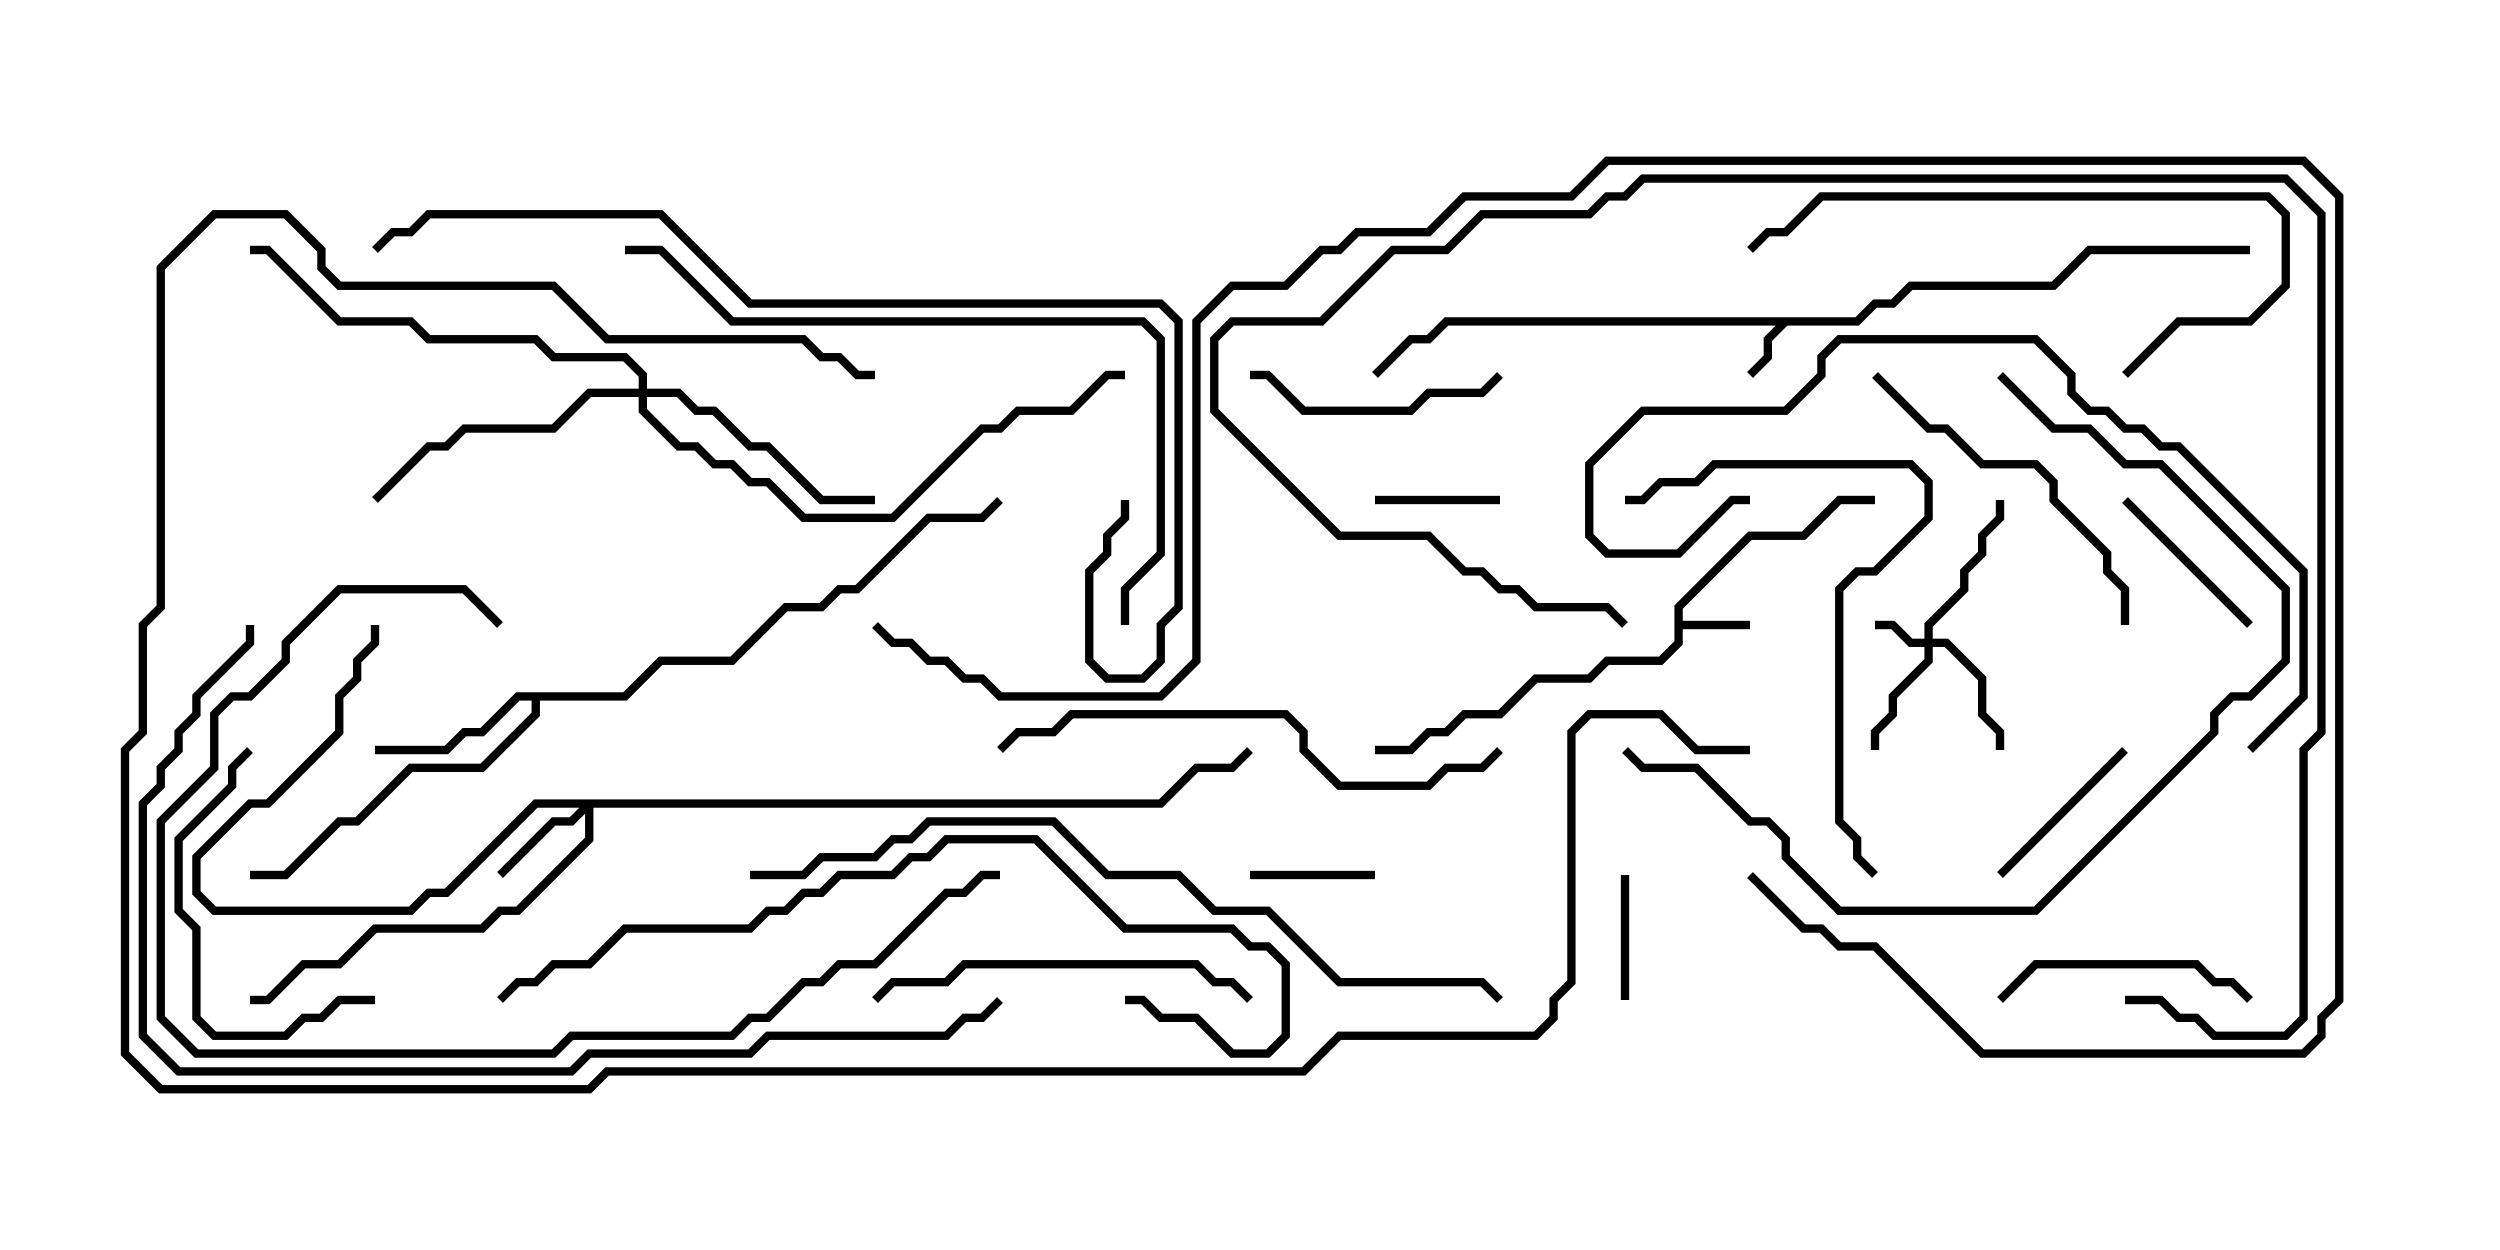 <svg version="1.1" width="30" height="15" xmlns="http://www.w3.org/2000/svg"><path d="M22.265,3.807L22.479,3.593L22.694,3.593L22.908,3.379L24.622,3.379L25.051,2.95L27,2.95L27,3.05L25.092,3.05L24.664,3.479L22.949,3.479L22.735,3.693L22.521,3.693L22.306,3.907L21.449,3.907L21.264,4.092L21.264,4.306L21.035,4.535L20.965,4.465L21.164,4.265L21.164,4.051L21.308,3.907L17.378,3.907L17.164,4.121L16.949,4.121L16.535,4.535L16.465,4.465L16.908,4.021L17.122,4.021L17.336,3.807z" stroke="none"/><path d="M20.093,7.265L20.979,6.379L21.622,6.379L22.051,5.95L22.5,5.95L22.5,6.05L22.092,6.05L21.664,6.479L21.021,6.479L20.193,7.306L20.193,7.45L21,7.45L21,7.55L20.193,7.55L20.193,7.735L19.949,7.979L19.306,7.979L19.092,8.193L18.449,8.193L18.021,8.621L17.592,8.621L17.378,8.836L17.164,8.836L16.949,9.05L16.5,9.05L16.5,8.95L16.908,8.95L17.122,8.736L17.336,8.736L17.551,8.521L17.979,8.521L18.408,8.093L19.051,8.093L19.265,7.879L19.908,7.879L20.093,7.694z" stroke="none"/><path d="M7.479,8.307L7.908,7.879L8.765,7.879L9.408,7.236L9.836,7.236L10.051,7.021L10.265,7.021L11.122,6.164L11.765,6.164L11.965,5.965L12.035,6.035L11.806,6.264L11.164,6.264L10.306,7.121L10.092,7.121L9.878,7.336L9.449,7.336L8.806,7.979L7.949,7.979L7.521,8.407L6.479,8.407L6.479,8.592L5.806,9.264L4.949,9.264L4.306,9.907L4.092,9.907L3.449,10.55L3,10.55L3,10.45L3.408,10.45L4.051,9.807L4.265,9.807L4.908,9.164L5.765,9.164L6.379,8.551L6.379,8.407L6.235,8.407L5.806,8.836L5.592,8.836L5.378,9.05L4.5,9.05L4.5,8.95L5.336,8.95L5.551,8.736L5.765,8.736L6.194,8.307z" stroke="none"/><path d="M23.093,7.664L23.093,7.479L23.521,7.051L23.521,6.836L23.736,6.622L23.736,6.408L23.95,6.194L23.95,6L24.05,6L24.05,6.235L23.836,6.449L23.836,6.664L23.621,6.878L23.621,7.092L23.193,7.521L23.193,7.664L23.378,7.664L23.836,8.122L23.836,8.551L24.05,8.765L24.05,9L23.95,9L23.95,8.806L23.736,8.592L23.736,8.164L23.336,7.764L23.193,7.764L23.193,7.949L22.764,8.378L22.764,8.592L22.55,8.806L22.55,9L22.45,9L22.45,8.765L22.664,8.551L22.664,8.336L23.093,7.908L23.093,7.764L22.908,7.764L22.694,7.55L22.5,7.55L22.5,7.45L22.735,7.45L22.949,7.664z" stroke="none"/><path d="M13.908,9.593L14.336,9.164L14.765,9.164L14.965,8.965L15.035,9.035L14.806,9.264L14.378,9.264L13.949,9.693L7.121,9.693L7.121,10.092L6.235,10.979L6.021,10.979L5.806,11.193L4.521,11.193L4.092,11.621L3.664,11.621L3.235,12.05L3,12.05L3,11.95L3.194,11.95L3.622,11.521L4.051,11.521L4.479,11.093L5.765,11.093L5.979,10.879L6.194,10.879L7.021,10.051L7.021,9.764L6.878,9.907L6.664,9.907L6.035,10.535L5.965,10.465L6.622,9.807L6.836,9.807L6.951,9.693L6.449,9.693L5.378,10.764L5.164,10.764L4.949,10.979L2.551,10.979L2.307,10.735L2.307,10.265L2.979,9.593L3.194,9.593L4.021,8.765L4.021,8.336L4.236,8.122L4.236,7.908L4.45,7.694L4.45,7.5L4.55,7.5L4.55,7.735L4.336,7.949L4.336,8.164L4.121,8.378L4.121,8.806L3.235,9.693L3.021,9.693L2.407,10.306L2.407,10.694L2.592,10.879L4.908,10.879L5.122,10.664L5.336,10.664L6.408,9.593z" stroke="none"/><path d="M7.664,4.664L7.664,4.521L7.479,4.336L6.622,4.336L6.408,4.121L5.122,4.121L4.908,3.907L4.051,3.907L3.194,3.05L3,3.05L3,2.95L3.235,2.95L4.092,3.807L4.949,3.807L5.164,4.021L6.449,4.021L6.664,4.236L7.521,4.236L7.764,4.479L7.764,4.664L8.164,4.664L8.378,4.879L8.592,4.879L9.021,5.307L9.235,5.307L9.878,5.95L10.5,5.95L10.5,6.05L9.836,6.05L9.194,5.407L8.979,5.407L8.551,4.979L8.336,4.979L8.122,4.764L7.764,4.764L7.764,4.908L8.164,5.307L8.378,5.307L8.592,5.521L8.806,5.521L9.021,5.736L9.235,5.736L9.664,6.164L10.694,6.164L11.765,5.093L11.979,5.093L12.194,4.879L12.836,4.879L13.265,4.45L13.5,4.45L13.5,4.55L13.306,4.55L12.878,4.979L12.235,4.979L12.021,5.193L11.806,5.193L10.735,6.264L9.622,6.264L9.194,5.836L8.979,5.836L8.765,5.621L8.551,5.621L8.336,5.407L8.122,5.407L7.664,4.949L7.664,4.764L7.092,4.764L6.664,5.193L5.592,5.193L5.378,5.407L5.164,5.407L4.535,6.035L4.465,5.965L5.122,5.307L5.336,5.307L5.551,5.093L6.622,5.093L7.051,4.664z" stroke="none"/><path d="M19.45,10.5L19.55,10.5L19.55,12L19.45,12z" stroke="none"/><path d="M15,10.55L15,10.45L16.5,10.45L16.5,10.55z" stroke="none"/><path d="M16.5,6.05L16.5,5.95L18,5.95L18,6.05z" stroke="none"/><path d="M27.035,7.465L26.965,7.535L25.465,6.035L25.535,5.965z" stroke="none"/><path d="M25.465,8.965L25.535,9.035L24.035,10.535L23.965,10.465z" stroke="none"/><path d="M17.965,4.465L18.035,4.535L17.806,4.764L17.164,4.764L16.949,4.979L15.622,4.979L15.194,4.55L15,4.55L15,4.45L15.235,4.45L15.664,4.879L16.908,4.879L17.122,4.664L17.765,4.664z" stroke="none"/><path d="M27.035,11.965L26.965,12.035L26.765,11.836L26.551,11.836L26.336,11.621L24.449,11.621L24.035,12.035L23.965,11.965L24.408,11.521L26.378,11.521L26.592,11.736L26.806,11.736z" stroke="none"/><path d="M4.5,11.95L4.5,12.05L4.092,12.05L3.878,12.264L3.664,12.264L3.449,12.479L2.551,12.479L2.307,12.235L2.307,11.164L2.093,10.949L2.093,10.051L2.736,9.408L2.736,9.194L2.965,8.965L3.035,9.035L2.836,9.235L2.836,9.449L2.193,10.092L2.193,10.908L2.407,11.122L2.407,12.194L2.592,12.379L3.408,12.379L3.622,12.164L3.836,12.164L4.051,11.95z" stroke="none"/><path d="M25.55,7.5L25.45,7.5L25.45,7.092L25.236,6.878L25.236,6.664L24.593,6.021L24.593,5.806L24.408,5.621L23.765,5.621L23.336,5.193L23.122,5.193L22.465,4.535L22.535,4.465L23.164,5.093L23.378,5.093L23.806,5.521L24.449,5.521L24.693,5.765L24.693,5.979L25.336,6.622L25.336,6.836L25.55,7.051z" stroke="none"/><path d="M15.035,11.965L14.965,12.035L14.765,11.836L14.551,11.836L14.336,11.621L11.592,11.621L11.378,11.836L10.735,11.836L10.535,12.035L10.465,11.965L10.694,11.736L11.336,11.736L11.551,11.521L14.378,11.521L14.592,11.736L14.806,11.736z" stroke="none"/><path d="M25.535,4.535L25.465,4.465L26.122,3.807L26.979,3.807L27.379,3.408L27.379,2.592L27.194,2.407L21.878,2.407L21.449,2.836L21.235,2.836L21.035,3.035L20.965,2.965L21.194,2.736L21.408,2.736L21.836,2.307L27.235,2.307L27.479,2.551L27.479,3.449L27.021,3.907L26.164,3.907z" stroke="none"/><path d="M19.5,6.05L19.5,5.95L19.694,5.95L19.908,5.736L20.336,5.736L20.551,5.521L22.949,5.521L23.193,5.765L23.193,6.235L22.521,6.907L22.306,6.907L22.121,7.092L22.121,9.836L22.336,10.051L22.336,10.265L22.535,10.465L22.465,10.535L22.236,10.306L22.236,10.092L22.021,9.878L22.021,7.051L22.265,6.807L22.479,6.807L23.093,6.194L23.093,5.806L22.908,5.621L20.592,5.621L20.378,5.836L19.949,5.836L19.735,6.05z" stroke="none"/><path d="M17.965,8.965L18.035,9.035L17.806,9.264L17.378,9.264L17.164,9.479L16.051,9.479L15.593,9.021L15.593,8.806L15.408,8.621L12.878,8.621L12.664,8.836L12.235,8.836L12.035,9.035L11.965,8.965L12.194,8.736L12.622,8.736L12.836,8.521L15.449,8.521L15.693,8.765L15.693,8.979L16.092,9.379L17.122,9.379L17.336,9.164L17.765,9.164z" stroke="none"/><path d="M23.965,4.535L24.035,4.465L24.664,5.093L25.092,5.093L25.521,5.521L25.949,5.521L27.479,7.051L27.479,7.949L27.021,8.407L26.806,8.407L26.621,8.592L26.621,8.806L24.449,10.979L22.051,10.979L21.379,10.306L21.379,10.092L21.194,9.907L20.979,9.907L20.336,9.264L19.694,9.264L19.465,9.035L19.535,8.965L19.735,9.164L20.378,9.164L21.021,9.807L21.235,9.807L21.479,10.051L21.479,10.265L22.092,10.879L24.408,10.879L26.521,8.765L26.521,8.551L26.765,8.307L26.979,8.307L27.379,7.908L27.379,7.092L25.908,5.621L25.479,5.621L25.051,5.193L24.622,5.193z" stroke="none"/><path d="M6.035,7.465L5.965,7.535L5.551,7.121L4.092,7.121L3.479,7.735L3.479,7.949L3.021,8.407L2.806,8.407L2.621,8.592L2.621,9.235L1.979,9.878L1.979,12.194L2.378,12.593L6.622,12.593L6.836,12.379L8.765,12.379L8.979,12.164L9.194,12.164L9.622,11.736L9.836,11.736L10.051,11.521L10.479,11.521L11.336,10.664L11.551,10.664L11.765,10.45L12,10.45L12,10.55L11.806,10.55L11.592,10.764L11.378,10.764L10.521,11.621L10.092,11.621L9.878,11.836L9.664,11.836L9.235,12.264L9.021,12.264L8.806,12.479L6.878,12.479L6.664,12.693L2.336,12.693L1.879,12.235L1.879,9.836L2.521,9.194L2.521,8.551L2.765,8.307L2.979,8.307L3.379,7.908L3.379,7.694L4.051,7.021L5.592,7.021z" stroke="none"/><path d="M27.035,9.035L26.965,8.965L27.593,8.336L27.593,6.878L26.122,5.407L25.908,5.407L25.694,5.193L25.479,5.193L25.265,4.979L25.051,4.979L24.807,4.735L24.807,4.521L24.408,4.121L22.092,4.121L21.907,4.306L21.907,4.521L21.449,4.979L19.735,4.979L19.121,5.592L19.121,6.408L19.306,6.593L20.122,6.593L20.765,5.95L21,5.95L21,6.05L20.806,6.05L20.164,6.693L19.265,6.693L19.021,6.449L19.021,5.551L19.694,4.879L21.408,4.879L21.807,4.479L21.807,4.265L22.051,4.021L24.449,4.021L24.907,4.479L24.907,4.694L25.092,4.879L25.306,4.879L25.521,5.093L25.735,5.093L25.949,5.307L26.164,5.307L27.693,6.836L27.693,8.378z" stroke="none"/><path d="M25.5,12.05L25.5,11.95L25.949,11.95L26.164,12.164L26.378,12.164L26.592,12.379L27.408,12.379L27.593,12.194L27.593,8.979L27.807,8.765L27.807,2.592L27.408,2.193L19.735,2.193L19.521,2.407L19.306,2.407L19.092,2.621L17.806,2.621L17.378,3.05L16.735,3.05L15.878,3.907L14.806,3.907L14.621,4.092L14.621,4.908L16.092,6.379L17.164,6.379L17.592,6.807L17.806,6.807L18.021,7.021L18.235,7.021L18.449,7.236L19.306,7.236L19.535,7.465L19.465,7.535L19.265,7.336L18.408,7.336L18.194,7.121L17.979,7.121L17.765,6.907L17.551,6.907L17.122,6.479L16.051,6.479L14.521,4.949L14.521,4.051L14.765,3.807L15.836,3.807L16.694,2.95L17.336,2.95L17.765,2.521L19.051,2.521L19.265,2.307L19.479,2.307L19.694,2.093L27.449,2.093L27.907,2.551L27.907,8.806L27.693,9.021L27.693,12.235L27.449,12.479L26.551,12.479L26.336,12.264L26.122,12.264L25.908,12.05z" stroke="none"/><path d="M6.035,12.035L5.965,11.965L6.194,11.736L6.408,11.736L6.622,11.521L7.051,11.521L7.479,11.093L8.979,11.093L9.194,10.879L9.408,10.879L9.622,10.664L9.836,10.664L10.051,10.45L10.694,10.45L10.908,10.236L11.122,10.236L11.336,10.021L12.449,10.021L13.521,11.093L14.806,11.093L15.021,11.307L15.235,11.307L15.479,11.551L15.479,12.449L15.235,12.693L14.765,12.693L14.336,12.264L13.908,12.264L13.694,12.05L13.5,12.05L13.5,11.95L13.735,11.95L13.949,12.164L14.378,12.164L14.806,12.593L15.194,12.593L15.379,12.408L15.379,11.592L15.194,11.407L14.979,11.407L14.765,11.193L13.479,11.193L12.408,10.121L11.378,10.121L11.164,10.336L10.949,10.336L10.735,10.55L10.092,10.55L9.878,10.764L9.664,10.764L9.449,10.979L9.235,10.979L9.021,11.193L7.521,11.193L7.092,11.621L6.664,11.621L6.449,11.836L6.235,11.836z" stroke="none"/><path d="M13.55,7.5L13.45,7.5L13.45,7.051L13.879,6.622L13.879,4.092L13.694,3.907L8.765,3.907L7.908,3.05L7.5,3.05L7.5,2.95L7.949,2.95L8.806,3.807L13.735,3.807L13.979,4.051L13.979,6.664L13.55,7.092z" stroke="none"/><path d="M9,10.55L9,10.45L9.622,10.45L9.836,10.236L10.479,10.236L10.694,10.021L10.908,10.021L11.122,9.807L12.664,9.807L13.306,10.45L14.164,10.45L14.592,10.879L15.235,10.879L16.092,11.736L17.806,11.736L18.035,11.965L17.965,12.035L17.765,11.836L16.051,11.836L15.194,10.979L14.551,10.979L14.122,10.55L13.265,10.55L12.622,9.907L11.164,9.907L10.949,10.121L10.735,10.121L10.521,10.336L9.878,10.336L9.664,10.55z" stroke="none"/><path d="M13.45,6L13.55,6L13.55,6.235L13.336,6.449L13.336,6.664L13.121,6.878L13.121,7.908L13.306,8.093L13.694,8.093L13.879,7.908L13.879,7.479L14.093,7.265L14.093,3.878L13.908,3.693L8.979,3.693L7.908,2.621L5.164,2.621L4.949,2.836L4.735,2.836L4.535,3.035L4.465,2.965L4.694,2.736L4.908,2.736L5.122,2.521L7.949,2.521L9.021,3.593L13.949,3.593L14.193,3.836L14.193,7.306L13.979,7.521L13.979,7.949L13.735,8.193L13.265,8.193L13.021,7.949L13.021,6.836L13.236,6.622L13.236,6.408L13.45,6.194z" stroke="none"/><path d="M11.965,11.965L12.035,12.035L11.806,12.264L11.592,12.264L11.378,12.479L9.235,12.479L9.021,12.693L7.092,12.693L6.878,12.907L2.122,12.907L1.664,12.449L1.664,9.622L1.879,9.408L1.879,9.194L2.093,8.979L2.093,8.765L2.307,8.551L2.307,8.336L2.95,7.694L2.95,7.5L3.05,7.5L3.05,7.735L2.407,8.378L2.407,8.592L2.193,8.806L2.193,9.021L1.979,9.235L1.979,9.449L1.764,9.664L1.764,12.408L2.164,12.807L6.836,12.807L7.051,12.593L8.979,12.593L9.194,12.379L11.336,12.379L11.551,12.164L11.765,12.164z" stroke="none"/><path d="M10.465,7.535L10.535,7.465L10.735,7.664L10.949,7.664L11.164,7.879L11.378,7.879L11.592,8.093L11.806,8.093L12.021,8.307L13.908,8.307L14.307,7.908L14.307,3.836L14.765,3.379L15.408,3.379L15.836,2.95L16.051,2.95L16.265,2.736L17.122,2.736L17.551,2.307L18.836,2.307L19.265,1.879L27.664,1.879L28.121,2.336L28.121,12.021L27.907,12.235L27.907,12.449L27.664,12.693L23.765,12.693L22.479,11.407L22.051,11.407L21.836,11.193L21.622,11.193L20.965,10.535L21.035,10.465L21.664,11.093L21.878,11.093L22.092,11.307L22.521,11.307L23.806,12.593L27.622,12.593L27.807,12.408L27.807,12.194L28.021,11.979L28.021,2.378L27.622,1.979L19.306,1.979L18.878,2.407L17.592,2.407L17.164,2.836L16.306,2.836L16.092,3.05L15.878,3.05L15.449,3.479L14.806,3.479L14.407,3.878L14.407,7.949L13.949,8.407L11.979,8.407L11.765,8.193L11.551,8.193L11.336,7.979L11.122,7.979L10.908,7.764L10.694,7.764z" stroke="none"/><path d="M21,8.95L21,9.05L20.336,9.05L19.908,8.621L19.092,8.621L18.907,8.806L18.907,11.806L18.693,12.021L18.693,12.235L18.449,12.479L16.092,12.479L15.664,12.907L7.306,12.907L7.092,13.121L1.908,13.121L1.45,12.664L1.45,8.979L1.664,8.765L1.664,7.479L1.879,7.265L1.879,3.194L2.551,2.521L3.449,2.521L3.907,2.979L3.907,3.194L4.092,3.379L6.664,3.379L7.306,4.021L9.664,4.021L9.878,4.236L10.092,4.236L10.306,4.45L10.5,4.45L10.5,4.55L10.265,4.55L10.051,4.336L9.836,4.336L9.622,4.121L7.265,4.121L6.622,3.479L4.051,3.479L3.807,3.235L3.807,3.021L3.408,2.621L2.592,2.621L1.979,3.235L1.979,7.306L1.764,7.521L1.764,8.806L1.55,9.021L1.55,12.622L1.949,13.021L7.051,13.021L7.265,12.807L15.622,12.807L16.051,12.379L18.408,12.379L18.593,12.194L18.593,11.979L18.807,11.765L18.807,8.765L19.051,8.521L19.949,8.521L20.378,8.95z" stroke="none"/></svg>